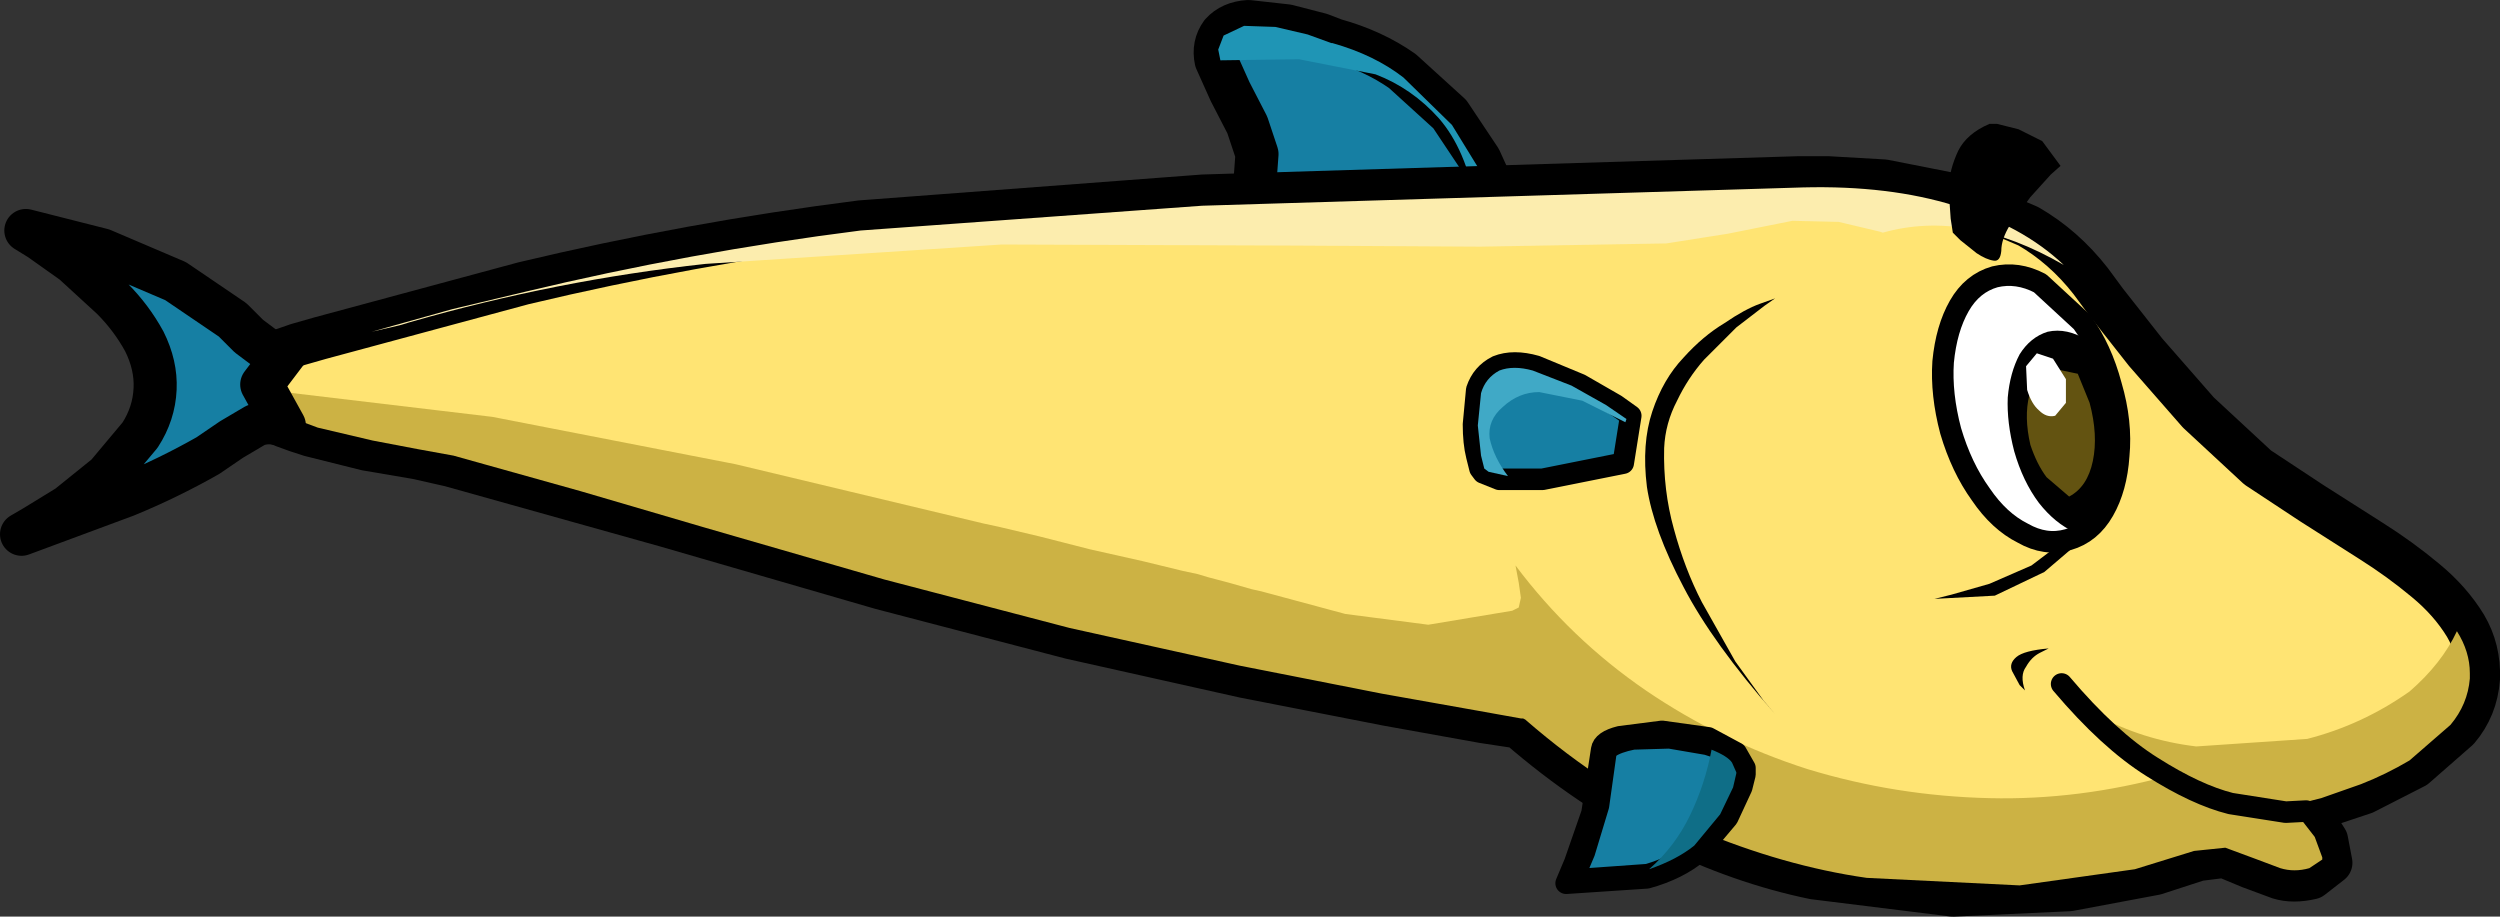 <?xml version="1.0" encoding="UTF-8" standalone="no"?>
<svg xmlns:xlink="http://www.w3.org/1999/xlink" height="42.55px" width="116.05px" xmlns="http://www.w3.org/2000/svg">
  <rect width="100%" height="100%" fill="#333333" stroke="none"/>
  <g transform="matrix(1, 0, 0, 1, 57.5, 21.25)">
    <path d="M12.2 -11.55 L11.95 -12.2 11.2 -13.85 9.8 -15.95 7.6 -17.95 Q6.25 -18.9 4.45 -19.4 L3.8 -19.65 2.25 -20.05 0.45 -20.25 Q-0.35 -20.2 -0.8 -19.7 -1.2 -19.15 -1.05 -18.45 L-0.4 -17.0 0.4 -15.45 0.85 -14.1 0.7 -12.05 0.55 -11.3 12.2 -11.55" fill="#167fa3" fill-rule="evenodd" stroke="none"/>
    <path d="M12.2 -11.55 L11.95 -12.2 11.2 -13.85 9.8 -15.95 7.6 -17.95 Q6.25 -18.9 4.45 -19.4 L3.8 -19.65 2.25 -20.05 0.45 -20.25 Q-0.35 -20.2 -0.8 -19.7 -1.2 -19.15 -1.05 -18.45 L-0.4 -17.0 0.4 -15.45 0.85 -14.1 0.7 -12.05 0.55 -11.3" fill="none" stroke="#000000" stroke-linecap="round" stroke-linejoin="round" stroke-width="2.0"/>
    <path d="M3.2 -19.65 L1.7 -20.0 0.25 -20.05 -0.7 -19.6 -0.95 -18.95 -0.85 -18.45 2.8 -18.5 6.35 -17.8 Q8.05 -17.15 9.3 -15.75 10.55 -14.3 11.0 -11.8 L11.4 -11.8 11.85 -11.8 11.25 -13.25 9.9 -15.45 7.65 -17.65 Q6.3 -18.7 4.35 -19.25 L4.3 -19.25 3.2 -19.65" fill="#1f95b5" fill-rule="evenodd" stroke="none"/>
    <path d="M-43.7 -5.25 L-44.85 -4.85 Q-45.45 -4.7 -45.8 -4.35 -46.6 -3.6 -46.4 -3.0 -46.2 -2.4 -45.3 -1.9 -44.4 -1.45 -43.1 -1.05 L-40.5 -0.4 -38.15 0.0 -36.6 0.35 -26.6 3.15 -16.6 6.05 -7.8 8.35 0.25 10.15 6.9 11.45 11.35 12.25 13.0 12.5 Q16.35 15.4 19.85 17.1 23.3 18.8 26.7 19.5 L33.15 20.3 38.55 20.05 42.55 19.3 44.55 18.65 45.75 18.5 46.95 19.0 48.3 19.5 Q48.95 19.7 49.8 19.5 L50.7 18.8 50.5 17.75 49.9 16.8 49.55 16.4 50.3 16.2 52.25 15.55 54.6 14.35 56.6 12.6 Q57.45 11.6 57.55 10.25 57.6 8.9 56.95 7.8 56.25 6.65 55.1 5.7 53.9 4.7 52.55 3.85 L49.8 2.1 47.3 0.45 44.55 -2.1 42.1 -4.9 40.25 -7.25 39.55 -8.2 Q38.3 -9.8 36.65 -10.75 L33.25 -12.2 29.95 -12.85 27.35 -13.0 26.0 -13.0 -1.65 -12.15 -17.55 -10.95 Q-25.45 -9.95 -33.2 -8.1 L-42.65 -5.55 -43.7 -5.25" fill="#ffe473" fill-rule="evenodd" stroke="none"/>
    <path d="M-43.7 -5.25 L-42.65 -5.55 -33.2 -8.1 Q-25.45 -9.95 -17.55 -10.95 L-1.65 -12.15 26.0 -13.0 27.35 -13.0 29.95 -12.85 33.25 -12.2 36.65 -10.75 Q38.3 -9.8 39.55 -8.2 L40.25 -7.25 42.1 -4.9 44.55 -2.1 47.3 0.45 49.8 2.1 52.55 3.85 Q53.9 4.7 55.1 5.7 56.25 6.65 56.95 7.8 57.6 8.9 57.55 10.25 57.45 11.6 56.6 12.6 L54.6 14.35 52.25 15.55 50.3 16.2 49.55 16.4 49.9 16.8 50.5 17.75 50.7 18.8 49.8 19.5 Q48.95 19.7 48.3 19.5 L46.95 19.0 45.75 18.5 44.55 18.65 42.55 19.3 38.55 20.05 33.15 20.3 26.7 19.5 Q23.3 18.8 19.85 17.1 16.35 15.4 13.0 12.5 L11.35 12.25 6.9 11.45 0.25 10.15 -7.8 8.35 -16.6 6.05 -26.6 3.15 -36.6 0.35 -38.15 0.0 -40.5 -0.4 -43.1 -1.05 Q-44.4 -1.45 -45.3 -1.9 -46.2 -2.4 -46.4 -3.0 -46.6 -3.6 -45.8 -4.35 -45.45 -4.7 -44.85 -4.85 L-43.7 -5.25" fill="none" stroke="#000000" stroke-linecap="round" stroke-linejoin="round" stroke-width="2.0"/>
    <path d="M-33.15 -7.7 L-36.5 -6.9 -40.25 -5.85 -38.95 -6.15 -38.45 -6.3 Q-31.65 -8.25 -24.75 -9.0 L-11.0 -9.9 2.6 -9.85 11.2 -9.8 19.85 -9.95 22.7 -10.4 25.7 -11.0 27.85 -10.95 29.75 -10.5 29.9 -10.45 Q33.8 -11.55 38.3 -8.95 36.35 -10.8 33.25 -11.7 30.2 -12.65 26.2 -12.55 L-1.7 -11.7 -17.55 -10.55 Q-25.45 -9.55 -33.15 -7.7" fill="#fcedae" fill-rule="evenodd" stroke="none"/>
    <path d="M-46.0 -3.25 L-46.0 -3.15 -44.9 -2.2 -42.75 -1.4 -40.2 -0.8 -38.1 -0.4 -36.45 -0.1 -30.55 1.55 -24.75 3.25 -16.45 5.65 -7.85 7.9 0.05 9.65 6.65 10.95 11.15 11.75 13.1 12.1 13.2 12.1 13.3 12.15 Q17.15 15.5 21.25 17.25 25.3 18.95 29.15 19.5 L36.25 19.85 41.6 19.1 44.35 18.25 45.8 18.1 47.15 18.6 48.35 19.05 Q49.0 19.25 49.7 19.05 L50.3 18.65 50.3 18.55 49.95 17.6 49.25 16.7 48.7 16.15 49.45 16.0 50.25 15.8 52.1 15.15 Q53.25 14.7 54.35 14.05 L56.25 12.4 Q57.05 11.45 57.15 10.25 L57.15 10.0 Q57.15 9.0 56.55 8.05 55.85 9.55 54.35 10.85 52.15 12.4 49.6 13.05 L44.45 13.4 Q41.95 13.1 39.85 11.95 L40.7 12.75 41.95 13.8 43.1 14.65 43.2 14.75 Q39.0 15.9 34.85 15.8 30.5 15.7 26.4 14.45 22.35 13.15 18.9 10.8 15.4 8.4 12.85 5.0 L13.0 5.8 13.1 6.5 13.0 6.95 12.7 7.1 8.8 7.75 4.95 7.25 1.05 6.2 0.6 6.1 -0.45 5.8 -1.4 5.55 -1.9 5.4 -2.6 5.25 -4.45 4.8 -6.9 4.25 -9.25 3.65 -11.15 3.2 -11.85 3.05 -23.35 0.3 -34.65 -1.9 -46.0 -3.25" fill="#ccb244" fill-rule="evenodd" stroke="none"/>
    <path d="M24.9 -7.4 L24.2 -7.15 Q23.5 -6.9 22.55 -6.25 21.55 -5.65 20.65 -4.65 19.7 -3.65 19.2 -2.15 18.7 -0.65 18.95 1.35 19.25 3.35 20.65 6.0 22.0 8.6 24.9 11.9 L24.35 11.25 23.05 9.45 21.5 6.7 Q20.7 5.15 20.2 3.3 19.7 1.5 19.75 -0.45 19.8 -1.6 20.35 -2.65 20.85 -3.7 21.6 -4.55 L23.1 -6.05 24.4 -7.05 24.9 -7.4" fill="#000000" fill-rule="evenodd" stroke="none"/>
    <path d="M33.4 -14.25 Q33.0 -13.4 32.95 -12.55 L33.05 -11.1 33.15 -10.45 33.5 -10.1 34.25 -9.5 Q34.7 -9.2 35.05 -9.15 35.35 -9.1 35.4 -9.6 35.4 -10.15 35.8 -10.8 L36.75 -12.1 37.7 -13.15 38.15 -13.55 37.3 -14.7 36.2 -15.25 35.2 -15.5 34.85 -15.5 Q33.8 -15.05 33.4 -14.25" fill="#000000" fill-rule="evenodd" stroke="none"/>
    <path d="M33.05 -1.25 Q33.55 0.45 34.45 1.7 35.3 2.95 36.4 3.5 37.45 4.1 38.5 3.8 39.55 3.5 40.15 2.45 40.75 1.4 40.85 -0.1 41.0 -1.65 40.5 -3.35 40.05 -5.05 39.15 -6.3 L37.2 -8.1 Q36.15 -8.65 35.1 -8.4 34.05 -8.1 33.45 -7.05 32.85 -6.0 32.7 -4.45 32.6 -2.95 33.05 -1.25" fill="#ffffff" fill-rule="evenodd" stroke="none"/>
    <path d="M33.05 -1.25 Q33.55 0.45 34.45 1.7 35.3 2.95 36.4 3.5 37.45 4.1 38.5 3.8 39.55 3.5 40.15 2.45 40.75 1.4 40.85 -0.1 41.0 -1.65 40.5 -3.35 40.05 -5.05 39.15 -6.3 L37.2 -8.1 Q36.15 -8.65 35.1 -8.4 34.05 -8.1 33.45 -7.05 32.85 -6.0 32.7 -4.45 32.6 -2.95 33.05 -1.25" fill="none" stroke="#000000" stroke-linecap="round" stroke-linejoin="round" stroke-width="1.0"/>
    <path d="M37.55 -5.85 Q36.75 -5.6 36.25 -4.8 35.8 -3.95 35.7 -2.8 35.65 -1.65 36.0 -0.3 36.4 1.1 37.15 2.1 37.9 3.05 38.8 3.45 39.65 3.05 40.1 2.0 40.6 1.0 40.65 -0.35 L40.3 -3.3 39.4 -5.45 Q38.45 -6.05 37.55 -5.85" fill="#000000" fill-rule="evenodd" stroke="none"/>
    <path d="M37.75 -4.15 Q37.0 -3.9 36.7 -2.9 36.45 -1.9 36.75 -0.6 37.05 0.3 37.5 0.9 L38.55 1.8 Q39.4 1.35 39.65 0.15 39.9 -1.05 39.5 -2.55 L38.95 -3.9 37.75 -4.15" fill="#635311" fill-rule="evenodd" stroke="none"/>
    <path d="M36.6 -3.15 Q36.8 -2.5 37.15 -2.2 37.5 -1.85 37.9 -1.95 L38.4 -2.55 38.4 -3.65 37.8 -4.6 37.05 -4.85 36.55 -4.25 36.6 -3.15" fill="#ffffff" fill-rule="evenodd" stroke="none"/>
    <path d="M34.85 5.85 L33.1 6.35 32.3 6.55 35.1 6.4 37.4 5.3 39.1 3.85 40.2 2.55 40.55 1.95 40.2 1.75 39.8 2.3 38.65 3.6 36.8 5.0 34.85 5.85" fill="#000000" fill-rule="evenodd" stroke="none"/>
    <path d="M49.55 16.4 L48.6 16.45 46.05 16.05 Q44.45 15.65 42.4 14.35 40.4 13.1 38.2 10.5" fill="none" stroke="#000000" stroke-linecap="round" stroke-linejoin="round" stroke-width="1.0"/>
    <path d="M11.2 0.5 L11.35 0.7 12.1 1.0 14.1 1.0 17.85 0.25 18.2 -1.95 17.5 -2.45 15.85 -3.4 13.8 -4.25 Q12.75 -4.55 12.0 -4.25 11.3 -3.9 11.05 -3.15 L10.9 -1.55 Q10.9 -0.7 11.05 -0.1 L11.2 0.5" fill="#167fa3" fill-rule="evenodd" stroke="none"/>
    <path d="M11.2 0.5 L11.35 0.7 12.1 1.0 14.1 1.0 17.85 0.25 18.2 -1.95 17.5 -2.45 15.85 -3.4 13.8 -4.25 Q12.75 -4.55 12.0 -4.25 11.3 -3.9 11.05 -3.15 L10.9 -1.55 Q10.9 -0.7 11.05 -0.1 L11.2 0.5" fill="none" stroke="#000000" stroke-linecap="round" stroke-linejoin="round" stroke-width="1.0"/>
    <path d="M12.1 -4.05 Q11.45 -3.7 11.25 -3.0 L11.1 -1.5 11.25 -0.1 11.4 0.5 11.6 0.65 12.5 0.85 Q11.85 0.0 11.65 -0.9 11.55 -1.75 12.25 -2.35 13.0 -3.05 13.95 -3.05 L15.95 -2.65 17.95 -1.65 18.0 -1.8 17.05 -2.45 15.45 -3.35 13.65 -4.05 Q12.75 -4.3 12.1 -4.05" fill="#40a9c6" fill-rule="evenodd" stroke="none"/>
    <path d="M16.85 13.55 L16.4 16.5 15.6 18.8 15.2 19.75 18.95 19.5 Q20.4 19.1 21.35 18.3 L22.7 16.7 23.35 15.3 23.5 14.7 23.5 14.4 23.1 13.7 21.8 13.0 19.65 12.7 17.7 12.95 Q16.9 13.15 16.85 13.55" fill="#167fa3" fill-rule="evenodd" stroke="none"/>
    <path d="M16.85 13.55 L16.4 16.5 15.6 18.8 15.2 19.75 18.95 19.5 Q20.4 19.1 21.35 18.3 L22.7 16.7 23.35 15.3 23.5 14.7 23.5 14.4 23.1 13.7 21.8 13.0 19.65 12.7 17.7 12.95 Q16.9 13.15 16.85 13.55" fill="none" stroke="#000000" stroke-linecap="round" stroke-linejoin="round" stroke-width="1.0"/>
    <path d="M17.05 13.65 L16.7 16.15 16.05 18.3 15.5 19.6 19.0 19.35 Q20.35 18.95 21.2 18.2 L22.5 16.7 23.15 15.35 23.3 14.7 23.25 14.45 22.9 13.85 Q22.6 13.55 21.75 13.3 L20.0 13.0 18.3 13.05 Q17.55 13.2 17.2 13.45 L17.05 13.65" fill="#167fa3" fill-rule="evenodd" stroke="none"/>
    <path d="M17.05 13.65 L17.2 13.45 Q17.55 13.2 18.3 13.05 L20.0 13.0 21.75 13.3 Q22.6 13.55 22.9 13.85 L23.25 14.45 23.3 14.7 23.15 15.35 22.5 16.7 21.2 18.2 Q20.35 18.95 19.0 19.35 L15.5 19.6 16.05 18.3 16.7 16.15 17.05 13.65" fill="none" stroke="#000000" stroke-linecap="round" stroke-linejoin="round" stroke-width="1.0"/>
    <path d="M21.95 13.55 Q21.65 15.15 20.95 16.6 20.25 18.05 19.05 19.1 20.35 18.65 21.15 18.0 L22.35 16.55 22.95 15.3 23.1 14.65 23.1 14.6 22.9 14.15 Q22.7 13.85 21.95 13.55" fill="#0f6e87" fill-rule="evenodd" stroke="none"/>
    <path d="M37.6 8.85 Q36.45 8.95 36.1 9.25 35.75 9.55 35.9 9.9 L36.25 10.55 36.5 10.8 Q36.25 10.1 36.55 9.7 36.8 9.25 37.2 9.05 L37.6 8.85" fill="#000000" fill-rule="evenodd" stroke="none"/>
    <path d="M-52.75 -9.65 L-56.3 -10.55 -55.65 -10.15 -54.1 -9.05 -52.3 -7.4 Q-51.4 -6.5 -50.8 -5.4 -50.25 -4.3 -50.3 -3.2 -50.35 -2.05 -51.0 -1.05 L-52.55 0.8 -54.35 2.25 -55.9 3.2 -56.5 3.55 -51.65 1.75 Q-49.7 0.95 -47.85 -0.1 L-46.75 -0.85 -45.65 -1.5 Q-45.05 -1.75 -44.3 -1.5 L-45.35 -3.4 -44.1 -5.05 Q-44.7 -4.85 -45.15 -5.05 L-45.95 -5.65 -46.7 -6.4 -49.35 -8.2 -52.75 -9.65" fill="#167fa3" fill-rule="evenodd" stroke="none"/>
    <path d="M-52.75 -9.65 L-49.35 -8.2 -46.7 -6.4 -45.95 -5.65 -45.15 -5.05 Q-44.7 -4.85 -44.1 -5.05 L-45.35 -3.4 -44.3 -1.5 Q-45.05 -1.75 -45.65 -1.5 L-46.75 -0.85 -47.85 -0.1 Q-49.7 0.95 -51.65 1.75 L-56.5 3.55 -55.9 3.2 -54.35 2.25 -52.55 0.8 -51.0 -1.05 Q-50.35 -2.05 -50.3 -3.2 -50.25 -4.3 -50.8 -5.4 -51.4 -6.5 -52.3 -7.4 L-54.1 -9.05 -55.65 -10.15 -56.3 -10.55 -52.75 -9.65" fill="none" stroke="#000000" stroke-linecap="round" stroke-linejoin="round" stroke-width="2.0"/>
  </g>
</svg>
